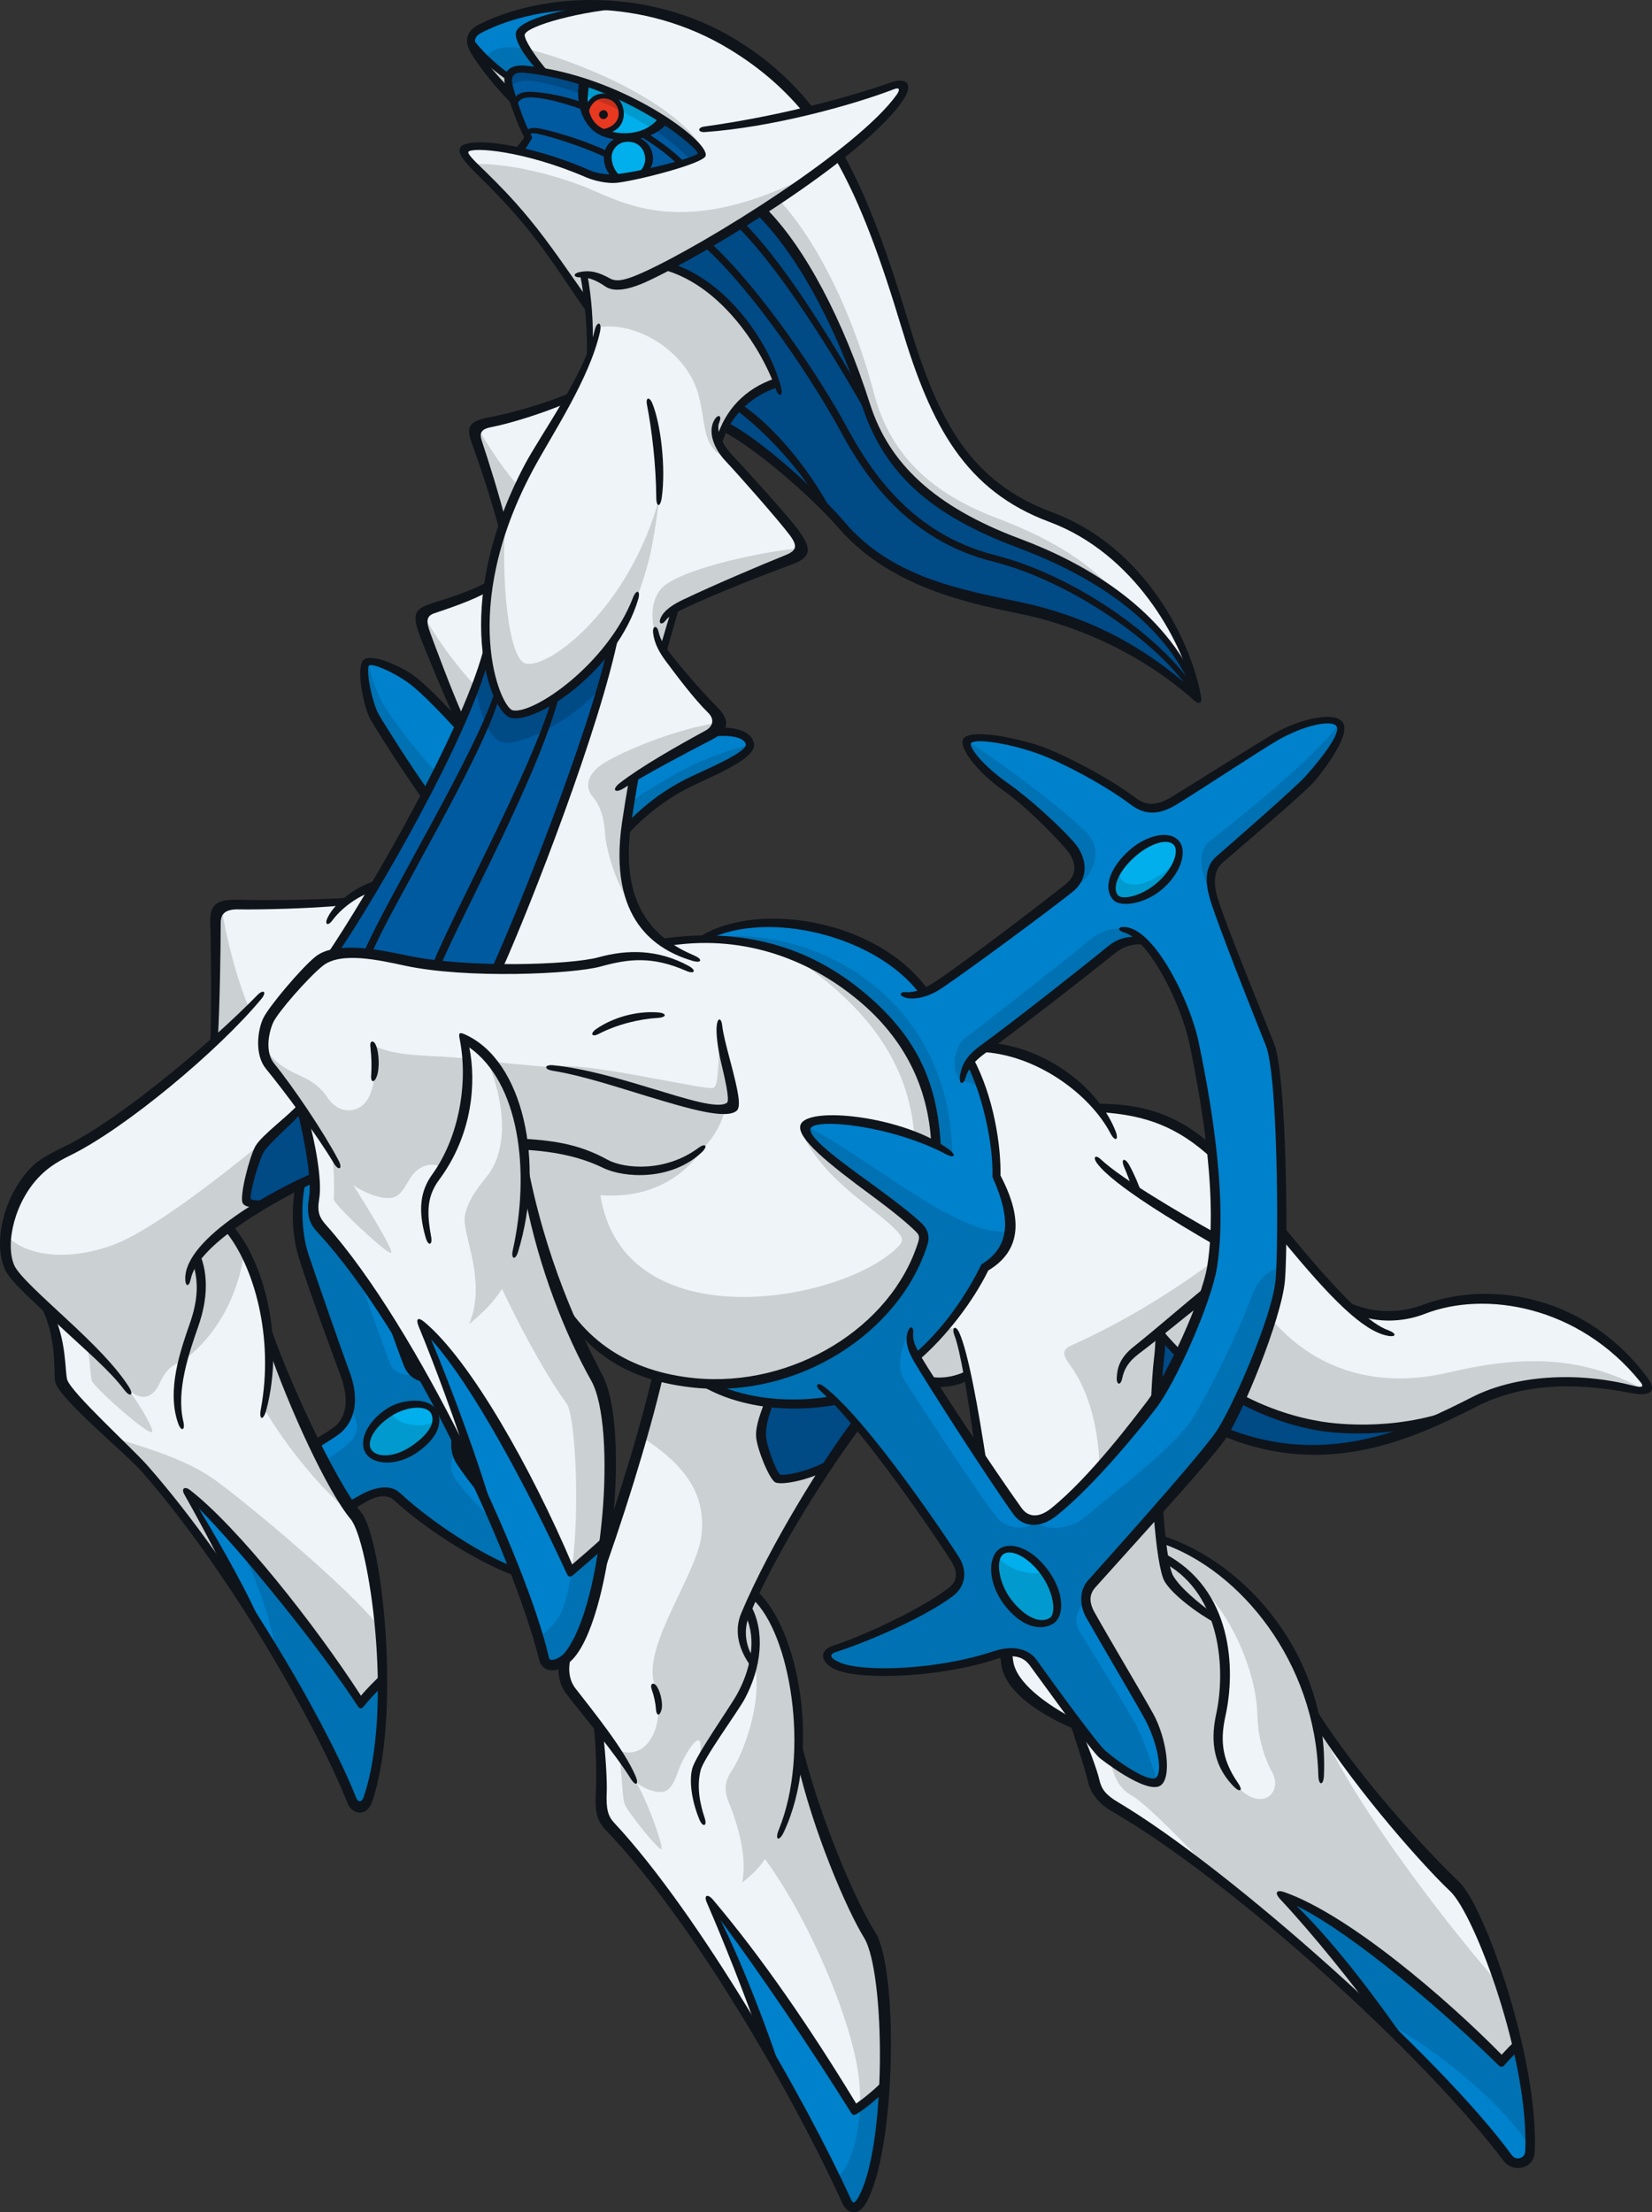 <?xml version="1.0" encoding="UTF-8"?>
<!-- Created with Inkscape (http://www.inkscape.org/) -->
<svg version="1.1" viewBox="0 0 221.15 296.02" xmlns="http://www.w3.org/2000/svg">
 <rect x="0" y="0" width="221.15" height="296.02" fill="#333333" stroke="none"/>
 <path d="m79.735 184.1c2.596 2.759 2.078 18.29 1.095 24.48 1.915-5.532 5.968-19.88 7.122-24.532-5.147-1.479-8.927-4.548-12.381-8.439 0.385 1.317 3.291 7.559 4.164 8.49m56.038-102.99c-10.931-1.938-18.29-4.896-24.243-12.085-2.855-3.432-11.02-9.955-14.451-11.833l-0.976 1.797c1.464 2.529 7.507 8.653 10.362 12.647 1.25 1.745 0.658 2.781-0.976 3.432-3.239 1.294-12.492 4.815-15.102 6.449l-1.553 5.303c1.553 2.529 4.822 6.449 6.368 8.002 1.553 1.553 1.065 2.692-0.569 3.594-2.049 1.124-8.002 4.408-9.881 5.71-3.099 13.882 0 19.103 4.082 21.958 2.123-0.407 3.92-0.407 5.391-0.407 5.71-4.408 21.877-2.611 29.546 7.1l8.409 7.351c7.019 0.488 12.41 4.652 14.94 8.158 5.71-0.488 12.159 2.367 15.102 5.636l9.467 11.02c2.041 2.611 5.554 6.368 8.734 9.711 2.773 2.041 7.758 1.228 10.45 0.414 14.585-4.423 23.674 3.343 28.895 9.223 1.191 1.339 0.895 2.123-1.553 1.635-8.461-1.694-15.398-1.206-24.976 3.587-14.858 7.433-27.512 5.059-38.532-2.529l0.325 15.102 0.414 3.92c11.182 3.587 19.836 16.16 20.486 23.667 2.936 4.659 13.793 18.859 18.201 22.291 4.408 3.424 11.434 24.081 10.613 35.589-0.118 1.708-1.716 2.855-3.262 0.732-10.384-14.2-41.224-40.078-51.837-46.446-2.071-1.242-3.18-2.773-3.513-4.164-0.325-1.39-1.139-4.082-1.952-7.019-7.677-2.773-9.474-6.856-9.637-9.548l-3.506-26.699c-0.414-3.994-0.984-7.588-1.553-10.443-1.553 0.814-3.35 1.058-4.815 0.895l-9.962 5.798c-5.059 6.449-10.694 16.323-13.63 22.772 4.571 4.489 6.368 14.94 5.798 21.145 1.302 5.14 5.791 19.347 9.223 23.918 3.424 4.571 3.587 26.033-0.496 35.67-0.54 1.28-1.546 1.879-2.448 0-8.868-18.556-21.137-38.451-30.774-49.056-1.893-2.093-1.96-3.321-1.96-5.229 0-1.901-0.104-5.88-0.214-8.979-0.976-1.413-2.833-3.432-3.698-4.519-0.873-1.087-1.198-2.123-1.095-4.186-1.302 0.873-2.285 0.651-2.611-0.821-3.365-15.147-14.799-34.339-17.247-39.013-2.448-4.681-7.618-12.247-12.026-17.58-1.302-1.575-1.745-2.67-1.524-3.646 0.214-0.984 0.104-2.174 0.104-3.535-3.321 1.139-9.578 5.273-11.589 6.634 3.261 3.705 4.955 9.637 5.495 14.533 1.524 4.622 6.693 17.905 10.998 23.349 4.815 6.094 5.17 27.749 2.611 38.088-0.54 2.174-2.123 1.797-2.781 0.111-6.035-15.59-21.707-36.676-26.499-42.718-1.782-2.248-5.769-5.821-11.101-11.16-1.065-1.058-1.361-1.738-1.309-3.698 0.059-1.96-0.651-5.221-1.686-7.832-1.087-0.984-3.424-3.543-4.622-4.844-2.64-2.877 0.111-8.601 1.25-10.998 1.146-2.389 4.082-4.186 7.181-5.547 3.106-1.361 13.771-9.688 18.504-14.045 0.325-4.511 0.274-12.565 0.274-15.834 0-2.618 1.361-2.663 3.92-2.559 2.552 0.111 10.554-0.214 13.438-0.377 1.146-1.146 2.936-1.849 3.92-2.019 2.936-4.785 7.344-13.327 11.589-21.98-1.472-3.21-4.408-10.827-5.111-12.625-0.71-1.797 0.762-2.618 2.123-2.943 1.353-0.325 4.948-1.79 6.53-2.552 0.266-2.396 1.353-6.042 2.012-8.328-0.821-2.67-2.559-8.542-3.373-11.212-0.525-1.694-0.059-2.123 1.302-2.448 1.361-0.325 8.002-2.174 10.938-3.269 0.814-1.464 2.123-4.023 2.833-5.71 0-1.146-0.059-4.733-0.163-6.501-4.245-6.205-8.897-12.654-11.678-15.265-2.145-2.026-5.059-4.822-4.896-5.717 0.163-0.895 4.977-0.569 7.181 0l1.39-1.879c-0.569-0.976-1.553-3.513-2.123-4.977-1.879-1.716-4.245-4.815-5.059-6.124-0.821-1.309-0.651-2.773 0.488-3.35 7.085-3.543 13.386-3.587 19.998-2.855 10.85 1.206 19.673 8.165 24.081 13.793 4.001-0.976 9.06-2.448 10.938-3.18s2.204 0.325 1.553 1.309c-1.952 2.921-5.717 5.954-8.357 8.076 4.356 7.618 7.078 16.981 9.363 24.487 3.225 10.606 7.832 19.924 19.155 23.733 11.094 3.728 18.881 17.632 19.429 24.266-7.973-7.425-18.038-11.182-24.487-12.321" fill="#eef4f7"/>
 <path d="m49.163 240.94c1.494-3.491 2.056-9.999 2.034-15.997-1.072 1.006-2.189 2.086-2.796 2.855-5.473-8.209-14.348-20.353-23.289-28.23 1.664 3.077 4.696 8.557 7.322 14.533 5.377 8.276 11.005 18.083 14.525 26.433 0.614 1.45 1.716 1.553 2.204 0.407" fill="#0081CC"/>
 <path d="m201.24 288.26c1.524 2.174 3.698 0.769 3.698-0.651 0-2.123-0.473-7.84-1.79-13.941l-2.3 2.004c-8.868-10.332-23.496-19.562-29.073-22.032 6.249 6.523 10.502 11.759 13.224 16.84 6.508 6.153 12.514 12.455 16.241 17.78" fill="#0081CC"/>
 <path d="m89.133 35.537c3.942-1.849 9.578-5.332 12.847-7.403 5.332 5.658 10.524 15.753 13.549 24.739 3.402 10.11 8.468 15.028 21.137 19.917 6.775 2.611 21.226 9.873 23.593 20.649-5.059-4.815-13.549-9.962-21.145-11.427-7.588-1.472-18.933-3.92-24.894-10.043-5.961-6.124-11.589-12.077-17.143-14.777 0.821-1.708 3.106-4.815 6.856-5.791-1.139-4.164-6.582-13.608-14.799-15.864" fill="#004A86"/>
 <path d="m93.881 20.744c0.51-2.485-14.259-10.968-23.474-11.463-1.915-0.104-2.722 0.725-2.293 2.152 0.414 1.376 1.679 5.34 2.603 6.915l-1.235 1.849c2.293 0.584 6.597 1.871 9.171 3.047 1.132 0.51 2.529 0.947 4.378 0.651 2.123-0.348 10.643-2.16 10.85-3.151" fill="#005AA0"/>
 <path d="m65.243 87.398c-3.261 9.629-12.247 28.326-20.812 40.403 1.952-0.569 3.587-0.569 6.198 0.081 2.618 0.658 12.003 1.96 16.005 1.716 4.164-9.629 13.63-33.873 15.428-43.672-3.757 5.473-11.434 10.288-13.468 9.637-2.041-0.658-3.188-5.554-3.35-8.165" fill="#005AA0"/>
 <g fill="#0081CC">
  <path d="m95.008 254.45c1.871 4.179 6.138 14.059 8.098 20.553 2.492 4.275 8.121 14.119 10.051 19.163 0.532 1.39 1.339 2.071 2.448 0 1.109-2.078 2.626-9.459 2.803-15.154-0.799 1.065-2.581 2.485-3.824 3.114-5.517-8.453-13.616-21.004-19.577-27.675"/>
  <path d="m81.185 206.17c-1.642 1.383-3.683 3.217-4.534 4.008-5.059-11.634-15.243-29.11-20.309-32.919 2.566 5.584 6.775 17.743 8.283 22.868 2.167 4.659 6.641 15.272 8.017 21.093 0.436 1.842 1.908 2.063 3.373 0.54 1.472-1.524 3.861-7.559 5.17-15.59"/>
  <path d="m42.114 157.6c-0.71 0.244-1.006 0.385-1.901 0.873-0.577 3.18-0.74 6.035 0.569 10.036 1.302 4.001 4.504 12.595 5.465 15.346 1.146 3.269 0.954 6.967-3.942 9.334 1.39 2.692 3.099 6.257 4.489 8.542 1.472-0.895 4.438-3.099 6.39-1.383 1.96 1.716 11.02 8.816 16.981 10.288-1.139-2.943-2.855-7.514-4.001-9.393-1.383-1.464-3.506-4.327-4.245-5.384-0.732-1.065-0.924-2.345-0.814-3.373-1.139-1.879-3.779-7.27-4.356-8.165-0.865 0.111-1.605-0.791-2.093-1.93-0.488-1.146-1.524-3.868-2.256-5.747-2.285-3.424-6.996-9.792-8.379-11.264-1.39-1.464-2.285-3.483-2.123-4.785 0.163-1.309 0.348-2.1 0.214-2.995"/>
  <path d="m122.55 181.44c2.529 3.92 11.523 17.868 13.549 20.568 0.74 0.984 2.633 2.248 4.571 0.577 5.88-5.066 11.759-12.003 14.451-15.842 2.692-3.831 6.693-12.891 7.344-18.282 0.902-7.425-0.976-24.569-2.936-30.53s-4.408-10.369-6.693-12.159c-1.635-0.081-2.855 0.407-4.733 1.96-4.652 3.831-16.737 12.403-18.127 14.444 1.96 3.432 3.269 9.223 3.35 15.102 2.367 4.571 3.513 8.897-1.39 12.329-1.96 4.245-5.954 9.304-9.385 11.833m0.976-48.65c3.188-1.065 16.981-11.759 19.347-13.793 2.367-2.041 1.553-3.92 0.488-5.473-1.509-2.204-6.279-6.53-9.304-8.572-3.018-2.041-4.815-4.977-4.489-5.628 0.673-1.346 6.205 0 8.979 0.814 2.781 0.814 11.182 5.465 13.061 6.937 1.879 1.472 3.92 1.065 6.368-0.407 2.448-1.472 9.637-6.042 12.654-8.002 3.018-1.96 7.921-2.936 8.653-1.716 0.732 1.228-2.448 5.717-3.676 7.189-1.22 1.464-10.613 9.467-12.159 10.776-1.553 1.302-1.635 3.912-0.984 5.547 1.353 3.38 5.88 15.916 7.514 19.103 1.627 3.18 2.041 26.936 1.546 31.587-0.488 4.652-5.465 16.818-7.751 20.412-2.285 3.587-16.167 18.526-17.306 19.917-1.146 1.383-1.309 3.18-0.325 4.815 1.302 2.174 5.872 10.288 7.751 13.468 1.879 3.188 2.123 7.921 1.065 8.572-1.065 0.651-5.473-2.041-7.351-3.676-1.871-1.627-7.832-10.28-9.06-11.915-1.22-1.635-3.099-2.123-5.465-1.309-6.834 2.359-15.834 3.106-21.226 1.39-1.952-0.621-1.146-1.975 0.244-2.448 4.815-1.635 11.345-4.815 15.102-7.27 2.108-1.368 1.309-3.424 0.651-4.489-2.988-4.852-11.427-16.892-16.404-21.381-6.368 1.708-14.777-0.325-15.997-2.041 15.916 0.163 25.22-10.776 27.912-18.371 0.584-1.627-0.244-2.448-0.895-3.099-3.143-3.143-15.428-10.613-14.451-12.98 0.791-1.908 12.654-0.407 17.143 2.285-0.488-16.323-15.997-27.675-30.693-27.342 8.49-5.798 25.878 0.569 29.058 7.1"/>
 </g>
 <path d="m78.189 10.814c-0.429 2.396-0.244 5.465 2.337 6.819 2.574 1.353 6.02 0.984 8.232-1.657-2.707-1.782-7.499-3.994-10.569-5.162" fill="#00AFEC"/>
 <path d="m85.929 23.346c1.842-1.294 0.858-5.096-1.842-4.852-3.609 0.325-3.01 4.179-1.413 5.34 0.673-0.059 2.581-0.362 3.254-0.488" fill="#00AFEC"/>
 <path d="m78.419 15.172c0.155-1.339 1.568-2.729 3.136-2.263 1.568 0.466 1.701 2.13 1.568 2.781-0.2 1.028-0.947 1.745-2.418 2.026-0.976-0.51-1.871-1.487-2.285-2.544" fill="#e73820"/>
 <path d="m157.45 112.79c-0.954-1.228-4.12-0.333-5.791 1.302s-3.75 4.356-2.345 5.939c1.191 1.339 4.349 0.074 6.057-1.597 1.708-1.671 3.269-4.12 2.078-5.643" fill="#00AFEC"/>
 <g fill="#0081CC">
  <path d="m61.431 96.991c-2.396-2.544-5.014-5.096-6.138-5.991-1.124-0.902-4.859-3.091-6.072-2.396-0.518 0.296-0.599 4.489 0.68 6.886 1.272 2.396 5.088 8.165 6.886 10.709 1.575-2.618 3.52-6.434 4.645-9.208"/>
  <path d="m95.508 97.889c1.42-0.148 4.718 0.377 4.94 1.649 0.229 1.272-2.588 2.773-4.718 3.594-2.921 1.124-7.484 3.217-11.907 7.862 0.377-2.093 0.584-4.741 0.932-6.863 3.114-1.901 7.462-4.223 10.753-6.242"/>
  <path d="m81.653 0.662c-3.971-0.059-11.353 0.244-17.151 3.143-1.109 0.555-1.605 1.272-1.272 2.204 1.597 1.605 3.417 3.254 4.911 4.304 0.052-0.828 0.991-1.546 4.467-0.717-1.435-1.871-2.951-4.341-2.759-5.184 0.274-1.213 6.176-3.032 11.804-3.75"/>
 </g>
 <path d="m66.495 203.91c-3.313-3.077-4.785-4.992-5.554-6.013-0.799-1.072-0.71-2.64 0.155-3.75-0.096-0.814-0.436-0.836-0.044-1.886-1.228-2.182-2.796-5.207-4.297-7.943-0.481 0.133-0.288 0.022-1.109-0.318-1.79 0.17-3.054-0.444-3.483-1.642-0.991-2.773-2.773-7.418-4.223-12.026-0.695-1.198-4.038-5.414-5.059-6.368-1.028-0.954-0.851-2.618-0.71-3.646 0.133-1.021-0.007-1.79-0.059-2.722l-1.768 0.643c-0.887 3.35-0.481 7.314 0.407 10.184s4.105 11.885 5.673 16.056c0.599 1.583 0.68 2.966 0.377 4.149 0.991 1.072 1.294 2.544 0.614 3.639-0.599 0.969-2.367 2.241-3.994 3.202 1.117 2.211 2.47 4.645 3.565 6.183 3.417-2.256 5.384-2.078 6.886-0.777 4.319 3.735 12.122 8.801 15.132 9.341-0.836-2.086-1.893-4.8-2.507-6.309" fill="#0071B2"/>
 <path d="m167.71 173.11c-1.627 4.467-5.658 12.846-7.84 16.323-2.7 4.327-9.141 8.927-14.799 13.719-1.472 1.242-4.815 1.96-6.36 0.399-1.39 1.398-4.09 0.998-5.258-0.503-3.321-4.26-11.782-17.373-12.528-18.63-0.754-1.25-0.503-4.341 0.998-6.427-0.251 0.998 0.251 2.588 0.865 3.506 4.94-4.031 7.669-9.296 9.038-12.026 2.47-1.368 3.188-3.062 3.38-4.748-6.567 1.169-18.793-9.822-27.143-13.926-1.331 1.768 10.317 9.659 14.481 12.928 1.235 0.969 1.22 1.716 0.976 2.692-2.278 9.126-14.444 19.429-28.733 18.608 5.391 3.269 12.492 3.269 16.655 2.285 6.035 5.391 12.654 15.679 16.323 21.145 1.316 1.952 0.984 3.188-0.407 4.489-2.566 2.411-10.857 5.961-15.509 7.596-1.346 0.466-1.39 1.383 0 2.204 4.408 2.588 17.632 0.081 22.202-1.472 2.1-0.717 3.838 0.569 4.733 1.797 2.174 2.958 6.826 9.733 8.409 11.427 1.176 1.25 6.242 4.593 7.714 3.905-0.762-2.648-1.99-5.991-2.736-7.418-0.895-1.708-5.303-8.816-7.751-12.891-0.666-1.109-0.303-2.633 0.814-3.838-0.081-0.821 0.584-1.842 1.472-2.833 4.364-4.881 14.096-15.664 17.143-19.909 3.054-4.245 7.884-18.615 7.78-21.884-1.087 0-3.047 1.087-3.92 3.483" fill="#0071B2"/>
 <path d="m64.917 8.87c0.976 1.309 2.5 2.833 3.594 3.646-0.37-1.043-0.444-1.753-0.34-2.241-1.183-0.777-2.16-1.56-3.054-2.411-0.126 0.311-0.192 0.651-0.2 1.006" fill="#cbd0d3"/>
 <path d="m94.303 20.217c-4.082-7.181-18.881-12.625-23.674-13.63-0.044-0.015-0.089-0.015-0.141-0.03 0.525 0.88 1.242 1.982 2.041 2.995 8.032 1.302 17.868 6.886 21.773 10.665" fill="#cbd0d3"/>
 <path d="m71.121 9.361c0.459 0.044 0.932 0.111 1.413 0.192-0.799-1.013-1.516-2.115-2.041-2.995-3.365-0.673-4.881 0.074-5.377 1.309 0.895 0.851 1.871 1.627 3.054 2.411 0.274-1.257 1.775-1.035 2.951-0.917" fill="#0071B2"/>
 <g fill="#cbd0d3">
  <path d="m137.81 73.195c-6.183-2.271-18.364-7.263-21.958-19.103-3.594-11.833-7.921-19.177-13.956-25.959l2.256-1.524c4.46 4.681 9.659 13.941 12.846 26.018 1.967 7.462 6.782 13.024 16.323 16.648 6.53 2.485 12.018 5.495 15.938 9.94-3.136-2.093-8.261-4.844-11.449-6.02"/>
  <path d="m96.317 59.263c1.198-5.007 5.769-7.403 7.618-8.054-2.5-8.054-9.578-13.823-14.259-15.672 8.165-4.681 16.33-9.799 20.028-12.736-16.219 8.601-24.273 5.332-29.931 2.833-4.718-2.093-11.316-3.809-16.544-3.705 6.205 5.991 10.561 11.759 15.568 19.052 0.214 1.413 0.325 3.698 0.429 5.872 0.385-1.169 0.71-2.063 0.873-3.047 4.082-0.732 9.614 1.849 12.329 6.449 2.692 4.571 0.569 9.799 5.221 11.101z"/>
  <path d="m67.692 69.603c-0.651 7.425 0.303 18.63 2.692 19.185 3.188 0.732 13.882-7.514 17.876-22.121-0.976 7.425-1.427 8.757-2.855 12.98-3.261 9.629-14.281 16.892-16.899 15.916-3.047-1.146-6.035-13.793-0.814-25.959"/>
  <path d="m56.734 82.453c2.33 3.912 4.652 6.982 6.982 9.415-0.318 0.74-1.139 2.973-1.945 4.763-1.967-4.556-4.822-10.48-5.037-14.178"/>
  <path d="m63.927 57.278c2.115 3.491 3.809 5.924 5.606 7.936-0.422 1.058-1.376 3.173-2.012 4.866-1.694-5.184-4.016-11.641-3.594-12.802"/>
  <path d="m107.19 73.357c-4.23 0.318-14.91 2.433-18.194 4.97-2.33 1.797-2.012 6.242-0.214 8.461 0.532-1.901 1.058-3.698 1.59-5.288 5.391-3.276 16.5-6.242 16.818-8.143"/>
  <path d="m84.87 121.59c-1.797-4.866-1.59-9.94 0-17.454 4.334-3.387 11.441-5.843 11.338-7.433-4.023 0.547-10.191 2.596-14.695 5.007-3.402 1.819-3.062 3.898-2.174 4.896 0.873 0.984 1.524 2.618 1.635 4.681 0.163 3.077 2.063 8.276 3.898 10.302"/>
 </g>
 <g fill="#004A86">
  <path d="m147.12 77.848c2.773 3.099 5.14 6.449 6.449 10.369-5.991-3.483-12.299-6.316-19.591-7.403-7.292-1.087-15.457-4.134-21.226-10.554-5.769-6.427-11.641-10.998-15.561-13.061 0.54-1.745 2.611-4.681 6.745-5.991-0.865-4.245-6.967-13.165-14.688-15.672 4.674-2.396 9.74-5.221 12.647-7.403 5.525 6.101 10.421 14.481 13.475 24.495 3.047 10.007 8.431 15.087 20.649 19.917 4.134 1.627 7.507 2.936 11.101 5.303"/>
  <path d="m88.871 16.011c-0.473 0.488-1.021 0.887-1.56 1.206 1.982 1.287 3.779 2.714 5.162 4.245 0.71-0.2 1.472-0.606 1.472-0.91 0-0.2-1.79-2.315-5.074-4.541"/>
  <path d="m71.121 9.361c-2.389-0.274-3.454 0.636-3.003 2.367 0.666-0.71 1.723-1.095 3.299-0.865 1.864 0.266 4.245 0.917 6.782 1.849 0.007-0.496 0.044-1.021 0.104-1.583-4.223-1.42-6.235-1.657-7.181-1.768"/>
 </g>
 <path d="m88.871 16.011c-2.189-1.531-7.736-4.312-10.569-4.881-0.059 0.562-0.096 1.087-0.104 1.583 0.444 0.163 0.887 0.34 1.339 0.518 1.339-0.947 3.446-0.237 3.631 1.642 1.427 0.71 2.825 1.494 4.142 2.345 0.54-0.318 1.087-0.717 1.56-1.206" fill="#009ACE"/>
 <path d="m79.535 13.232c1.206 0.488 2.426 1.035 3.631 1.642-0.185-1.879-2.293-2.588-3.631-1.642" fill="#c7311c"/>
 <path d="m63.715 91.866c0.259 3.106 1.775 7.048 3.565 7.462 2.478 0.569 9.903-3.143 13.431-7.714 0.422-1.442 0.858-3.18 1.242-5.465-2.833 4.571-10.938 10.036-13.446 9.415-1.309-0.333-2.884-4.903-3.261-8.061-0.658 1.856-0.976 3.054-1.531 4.364" fill="#004A86"/>
 <g fill="#cbd0d3">
  <path d="m29.653 121.44c0.895 5.465 2.448 10.613 3.676 13.386-1.39 1.553-3.188 3.269-4.571 4.652 0.325-4.652-0.251-16.729 0.895-18.038"/>
  <path d="m40.21 148.46c-6.53 5.88-18.068 15.021-23.999 17.683-4.275 1.923-11.537 3.047-15.457-0.865 0 2.174-0.081 3.986 0.873 5.007 1.745 1.849 7.943 7.721 9.903 9.467 0.577 1.93 0.518 4.082 0.74 4.955 0.214 0.865 7.588 7.396 8.076 6.908 0.325-0.325-1.738-3.809-3.151-5.658 1.627 1.479 3.225 1.302 4.238-0.984 0.658-1.464 1.531-2.389 2.833-2.722 4.63-3.313 7.618-8.705 8.49-15.013-0.814-1.309-1.309-2.182-2.071-3.047 3.92-2.833 7.455-4.903 11.375-6.368-0.052-2.884-0.814-6.752-1.849-9.363"/>
  <path d="m35.344 188.48c2.847 4.874 7.64 10.887 12.026 14.385-3.165-5.199-9.097-16.5-11.456-24.303 0.244 3.417 0.163 6.427-0.569 9.918"/>
  <path d="m48.401 227.8c0.606-0.769 1.723-1.849 2.796-2.855-0.015-2.552-0.126-5.007-0.318-7.1-4.09-5.391-19.518-18.157-22.86-20.331-3.336-2.174-7.891-3.654-12.321-4.977 1.708 1.797 3.18 3.676 4.733 5.303 2.751 2.899 7.277 8.993 12.003 16.263-2.626-5.976-5.658-11.456-7.322-14.533 8.941 7.877 17.816 20.02 23.289 28.23"/>
 </g>
 <path d="m31.694 206.17c2.855 5.303 4.164 9.548 5.384 15.021 2.862 4.652 7.913 14.207 9.718 19.103 0.569 1.546 2.137 1.775 2.611 0.244 1.309-4.245 1.79-10.613 1.79-15.59-1.058 0.895-2.086 1.952-2.796 2.855-3.809-5.636-10.909-14.888-16.707-21.633" fill="#0071B2"/>
 <path d="m116 258.07c-2.685-4.327-7.093-15.997-8.993-22.742-0.17-10.384-1.56-18.334-6.138-22.054-1.731 3.025-2.596 6.138 0.17 9.511 1.109 5.362-1.827 12.299-2.981 13.993-0.932 1.361-1.257 2.544-0.496 4.408 1.361 3.321 2.455 7.462 1.797 10.724 1.524-1.198 2.396-2.174 3.047-3.158 6.205 8.49 11.974 22.476 12.625 29.82 0.104 1.124 0.126 2.189 0.096 3.195 0.984-0.68 2.211-1.568 3.358-2.426 0.525-9.304-0.754-18.482-2.485-21.27" fill="#cbd0d3"/>
 <path d="m111.77 291.47c0.695 1.405 1.117 2.226 1.464 2.833 0.725 1.28 1.901 1.035 2.507-0.518 1.62-4.156 2.455-9.319 2.744-14.451-1.146 0.858-2.374 1.745-3.358 2.433-0.17 5.621-2.115 9.43-3.358 9.703" fill="#0071B2"/>
 <path d="m82.712 234.17c0.584 2.352 0.525 6.028 0.873 7.13 0.34 1.102 4.571 6.257 4.948 6.146 0.348-0.096-1.524-5.71-3.373-8.979 1.087 0.984 2.803 1.494 3.757 1.257 1.302-0.333 1.79-2.766 2.367-3.92 1.635-3.269 3.261-4.652 2.123 0.407 2.145-4.216 7.484-10.857 7.484-13.904-1.96-1.635-1.642-5.229-0.547-7.618 2.396-5.229 8.054-15.894 14.259-24.162-0.984-1.309-1.849-2.426-2.833-3.291-3.831 0.732-12.24 1.058-16.973-2.204-1.716-0.081-5.147-0.414-6.782-0.984-0.407 2.345-1.383 5.717-2.145 8.217 5.887 3.772 8.594 7.618 8.054 13.061-0.525 5.221-8.032 14.991-6.316 20.028 1.745 5.118-0.873 10.554-4.896 8.816" fill="#cbd0d3"/>
 <path d="m102.93 187.62c-0.488 1.472-1.228 3.247-1.013 4.563s1.56 5.088 2.211 5.517c0.643 0.429 4.134-0.244 6.494-1.405 1.191-1.686 2.907-4.23 4.193-5.643-0.976-1.072-2.137-2.389-3.151-3.336-2.544 0.547-5.147 0.762-8.734 0.303" fill="#004A86"/>
 <g fill="#cbd0d3">
  <path d="m165.65 239.07c3.262 3.498 6.124 0.791 4.659-1.915-1.376-2.544-1.938-5.266-1.99-7.773-0.118-5.576-3.646-13.926-8.113-17.41 3.483 5.332 4.467 10.776 3.594 15.997-0.725 4.349-1.198 7.84 1.849 11.101m6.124 14.577c6.249 6.523 10.228 11.545 12.943 16.626-9.341-8.823-19.148-16.907-22.55-19.665-2.773-3.269-8.927-9.415-10.717-10.391-1.797-0.984-2.293-2.618-2.943-4.741 2.995 2.071 5.821 3.38 6.582 2.833 0.769-0.547 0.984-3.483-0.325-6.745-1.302-3.269-7.729-13.823-8.705-15.568-0.976-1.738-0.651-3.262 0.214-4.245 1.612-1.805 6.641-7.292 8.816-9.688l0.222 3.809c12.839 4.681 19.481 16.441 20.893 24.169 5.229 12.188 20.028 30.582 24.709 35.692 0.924 2.544 1.657 5.281 2.233 7.936l-2.3 2.012c-8.868-10.332-23.496-19.562-29.073-22.032"/>
  <path d="m162.49 168.76c-5.991 4.356-12.026 8.106-19.155 11.316-1.316 0.592-0.969 1.42 0 2.729 2.441 3.313 3.831 8.631 3.831 13.771 2.81-3.262 6.42-7.936 7.625-9.452 0.126-2.847 0.126-6.368 0.488-8.609 0.636 0.636 1.827 1.827 2.877 2.81 1.479-3.58 2.981-7.581 4.334-12.565"/>
  <path d="m170.11 176.38c5.414 6.53 13.741 9.629 23.726 7.292 8.816-2.063 17.417-2.722 26.447 2.396-6.878-1.361-14.895-2.389-21.492 0.843-7.677 3.757-18.778 7.669-32.815 0.081 1.635-3.513 2.803-6.368 4.134-10.613"/>
 </g>
 <path d="m158 181.22-2.892-3.032-0.355 8.675c0.991-1.413 2.47-3.742 3.247-5.643" fill="#004A86"/>
 <path d="m165.97 186.99c-0.496 1.635-1.413 3.535-2.115 4.526 7.196 3.247 17.698 3.668 27.645-1.272-6.775 1.198-16.714 2.026-25.53-3.254" fill="#004A86"/>
 <g fill="#cbd0d3">
  <path d="m80.371 159.93c3.158 19.747 32.837 14.281 39.937 6.804 0.503-0.532 0.673-0.947-0.037-1.782-2.552-3.003-10.073-6.841-12.943-13.497 2.722 3.543 11.33 9.089 15.302 12.484 0.858 0.732 1.117 1.25 0.732 2.884-1.716 7.263-13.305 18.941-27.756 18.282-11.885-0.532-16.892-5.059-20.649-10.85-1.96-5.961-3.838-12.654-4.652-16.981 0-1.309 0.081-2.862-0.081-4.164 3.099 0.163 6.309 0.444 9.792 2.123 4.408 2.123 10.288 1.819 14.23-1.716-2.418 3.646-6.893 6.937-13.875 6.412"/>
  <path d="m73.406 142.85c3.513-1.25 21.182 3.195 22.136 2.707 0.754-0.392 0.555-4.23 0.88-7.492 0.658 3.313 1.287 6.316 1.745 7.995 0.444 1.612 0.266 2.626-1.871 2.404-5.236-0.562-16.374-4.926-22.89-5.613"/>
  <path d="m127.81 177.73c0.784 1.775 1.487 4.371 1.753 6.235-1.22 0.74-3.343 1.146-4.896 0.821-0.814-1.228-1.464-2.204-2.123-3.188 1.938-1.671 2.574-2.315 3.883-3.868 0.451 0.052 0.858 0.074 1.383 0"/>
 </g>
 <path d="m185.43 270.64c5.318 2.529 15.198 10.051 19.34 16.552 0.081-5.066-0.784-9.896-1.635-13.527l-2.167 2.211c-5.318-5.998-19.31-18.208-29.199-22.232 3.609 3.824 9.607 11.086 13.66 16.996" fill="#0071B2"/>
 <path d="m105.26 127.43c10.532 6.826 16.323 14.474 17.136 24.428 0.969 0.362 1.782 0.688 2.84 1.257-0.244-8.409-5.14-19.754-19.976-25.686" fill="#cbd0d3"/>
 <path d="m80.208 184.76c-2.833-4.896-8.816-17.632-9.792-27.209-0.222-7.078-2.293-14.148-5.665-16.87 3.594 8.165 2.833 13.823 0.325 16.87-1.464 1.782-2.448 3.276-2.825 5.007-0.547 2.5 3.047 8.705 0.54 14.636 1.96-1.635 3.269-2.936 4.408-4.733 2.884 6.094 6.368 12.299 8.653 15.346 1.117 1.487 1.849 13.756 0.703 22.18 1.479-1.169 2.892-2.367 4.526-3.757 0.924-7.041 1.575-17.232-0.873-21.47" fill="#cbd0d3"/>
 <path d="m81.084 206.22c-1.642 1.39-3.047 2.588-4.534 3.764-0.281 2.041-0.666 3.861-1.183 5.244-0.547 1.45-1.982 3.136-3.114 3.646 0.17 1.035 0.399 1.901 0.606 2.833 0.274 1.191 1.25 1.79 2.67 0.377 2.396-2.396 4.364-7.729 5.554-15.864" fill="#0071B2"/>
 <path d="m89.409 146.84c-3.454-1.309-9.718-3.032-14.311-3.824-2.071-0.355-4.696-0.436-8.956-0.924 2.123 3.594 3.343 5.636 3.757 10.776 3.018 0.163 7.692 0.814 10.362 2.611 3.158 2.123 10.931 1.161 13.985-1.96 1.361-1.383 2.507-3.424 2.751-5.059-1.716 0.163-4.319-0.385-7.588-1.62" fill="#cbd0d3"/>
 <path d="m62.359 141.66c-4.031-0.547-9.141-0.111-12.299-1.745 0.436 2.507 0.089 5.451-0.747 7.011-1.109 2.086-3.883 2.33-5.458-0.037-2.566-3.853-5.702-2.278-8.712-7.137-0.229 2.773 5.236 7.366 9.289 14.503 0.325 2.041 0.325 5.554 0.244 6.205-0.081 0.651 7.181 7.433 7.669 7.181 0.488-0.244-4.164-7.669-5.059-9.06 1.139 0.821 3.424 1.879 5.059 1.716 1.635-0.163 2.123-2.448 3.269-3.506 1.139-1.065 2.448-1.146 3.506-0.658 2.588-2.936 4.112-10.339 3.239-14.474" fill="#cbd0d3"/>
 <g fill="#0071B2">
  <path d="m49.11 88.57c0.843 2.618 1.405 4.341 2.337 5.931 0.939 1.59 4.733 6.612 7.019 8.897l-1.383 2.936c-2.367-2.936-6.449-9.223-7.27-11.02-0.814-1.797-1.405-5.902-0.703-6.745"/>
  <path d="m100.38 99.679c-2.108 0.407-6.161 1.945-7.943 2.84-1.782 0.887-5.51 2.995-8.098 4.859l-0.569 3.321c2.108-1.945 5.428-4.371 6.804-5.184 1.383-0.814 9.319-3.89 9.807-5.835"/>
  <path d="m95.128 125.46c13.697-1.745 31.913 7.721 32.349 28.851l-2.233-1.198c-0.621-18.475-19.325-27.978-30.116-27.653"/>
  <path d="m149.98 124.29c-1.583-0.192-3.52 0.88-4.667 1.938s-12.994 10.302-16.204 12.773c-1.146 0.88-2.123 4.112-0.362 5.702 0.954-0.03 2.012 0.488 2.833 1.413-0.436-1.309-1.035-2.884-1.745-4.031 2.345-2.552 15.235-11.693 17.964-14.311 1.413-1.361 3.151-2.174 5.059-1.96-0.762-0.703-1.56-1.361-2.877-1.524"/>
  <path d="m144.47 118.36c2.611-2.16 2.633-5.044 1.294-6.582-2.788-3.18-14.178-11.493-16.374-12.639 0.436 1.346 1.686 3.616 4.186 5.318 2.492 1.701 7.573 6.035 9.533 8.513 0.851 1.08 1.76 3.01 1.361 5.391"/>
  <path d="m161.75 118.78c-1.161-2.648-1.376-5.029 0.311-6.323 3.239-2.478 13.623-10.776 17.136-15.487 0.74 0.281-0.791 4.142-3.291 6.634-2.492 2.5-9.178 8.476-11.456 10.332-0.91 0.74-2.418 3.254-2.7 4.844"/>
 </g>
 <path d="m149.79 116.26c-0.288 3.084 4.171 2.914 7.943-1.316-0.74 2.463-4.031 6.094-7.655 5.488-1.376-0.229-1.605-2.226-0.288-4.171" fill="#009ACE"/>
 <path d="m40.312 148.26c-1.183 1.095-4.948 4.304-5.569 5.539-0.614 1.235-2.233 6.449-1.657 6.945 0.2 0.17 1.043 0.451 1.856 0.473 1.908-1.006 5.428-2.892 7.026-3.543-0.192-2.389-0.814-6.797-1.657-9.415" fill="#004A86"/>
 <path d="m134.16 207.53c-1.42 0.961-1.191 4.474 0.732 6.782 1.93 2.308 4.319 3.476 5.784 2.552 1.464-0.917 0.732-4.423-0.599-6.183-1.331-1.768-4.312-4.238-5.917-3.151" fill="#00AFEC"/>
 <path d="m133.6 208.17c0.392 1.339 4.208 2.973 6.138 2.13 2.278 2.973 2.773 6.93-0.54 6.93-4.216 0-7.285-7.477-5.599-9.06" fill="#009ACE"/>
 <path d="m58.114 188.89c-0.821-1.39-3.92-1.309-6.042 0.163-2.123 1.472-3.646 3.809-2.773 5.17s4.082 1.146 5.983-0.163c1.908-1.309 3.92-3.321 2.833-5.17" fill="#00AFEC"/>
 <path d="m52.354 188.92c0.496 1.657 3.809 2.374 6.065 1.272-0.385 1.982-3.254 4.903-6.671 5.014-3.417 0.111-4.023-3.801 0.606-6.286" fill="#009ACE"/>
 <g fill="#0f141b">
  <path d="m80.814 14.745c-0.362 0-0.621 0.296-0.621 0.584 0 0.266 0.222 0.584 0.562 0.606 0.311 0.015 0.592-0.251 0.614-0.54 0.015-0.303-0.192-0.651-0.555-0.651"/>
  <path d="m81.447 20.299c-2.626-1.294-6.819-2.655-9.311-3.121-0.939-0.177-1.575 0.03-1.805 0.466l0.385 0.777c0.059-0.547 0.459-0.688 1.265-0.518 2.189 0.466 6.989 2.049 9.474 3.35z"/>
  <path d="m111.84 21.299c3.387 5.924 6.05 13.261 8.868 22.609 3.942 13.113 8.52 21.751 19.791 25.937 11.397 4.238 17.698 15.931 19.163 22.454-6.346-5.636-13.542-9.688-23.016-11.715-7.943-1.701-17.24-3.254-23.615-10.768-3.025-3.565-11.382-11.271-15.753-13.312l-0.532 1.22c4.127 2.034 11.87 8.727 15.45 12.861 6.627 7.64 16.404 9.933 24.132 11.5 8.749 1.768 17.173 5.954 23.541 11.663 0.54 0.481 1.095 0.481 0.917-0.532-1.324-7.433-7.514-20.05-19.858-24.635-10.983-4.075-15.28-12.107-19.163-24.998-2.833-9.408-5.503-16.944-8.912-23.06z"/>
  <path d="m108.93 14.549c-2.84-3.639-6.198-6.664-10.391-9.23-11.574-7.085-25.841-6.383-34.457-2.026-1.79 0.902-1.871 2.33-1.087 3.698 1.161 2.034 3.794 5.295 5.909 7.248l-0.407-2.137c-1.819-1.819-3.587-3.898-4.571-5.613-0.592-1.035-0.414-1.642 0.666-2.182 7.906-4.001 21.477-4.815 33.163 2.337 3.868 2.367 7.026 5.081 9.726 8.313z"/>
  <path d="m68.238 9.909c-1.982-1.39-3.971-3.306-5.096-4.933l0.459 2.1c1.213 1.294 2.766 2.603 4.445 3.75z"/>
  <path d="m80.683 0.583c-5.443 0.614-11.234 2.026-11.619 3.787-0.244 1.124 1.546 3.668 3.003 5.155l1.405 0.163c-1.827-2.078-3.373-4.504-3.225-5.066 0.318-1.161 7.61-3.217 14.141-3.587z"/>
  <path d="m119.3 11.014c-6.116 2.16-15.479 4.608-25.013 5.917-0.954 0.133-0.887 0.806 0.081 0.74 9.023-0.636 19.762-3.602 25.316-5.739 0.769-0.296 0.806 0.096 0.37 0.717-5.155 7.285-25.626 20.043-33.998 23.814-2.012 0.902-3.409 1.346-4.364 0.814-1.42-0.784-2.588-1.198-4.142-0.858-0.932 0.207-0.762 0.732 0.185 0.695 1.198-0.044 2.359 0.569 3.313 1.228 1.39 0.954 3.838 0.104 5.391-0.599 8.409-3.838 29.465-16.788 34.494-24.399 1.472-2.233 0.274-3.003-1.635-2.33"/>
  <path d="m79.314 46.543c0.185-3.173-0.17-7.056-0.666-9.696l-0.961 0.022c0.599 3.121 1.072 8.217 0.821 11.404z"/>
  <path d="m79.595 44.256c-1.398 5.924-7.233 13.919-9.363 17.95-10.11 19.14-4.578 33.274-1.812 33.865 3.55 0.762 14.185-6.434 17.003-15.842 0.377-1.235-0.229-1.45-0.695-0.237-3.446 8.875-13.305 15.627-16.078 15.058-1.649-0.34-7.374-13.431 2.736-32.246 2.529-4.704 7.514-12.085 8.927-18.364 0.311-1.398-0.392-1.575-0.717-0.185"/>
  <path d="m86.603 54.141c0.666 3.373 1.22 8.165 1.25 12.395 0.007 1.39 0.547 1.39 0.74 0.015 0.555-3.986-0.133-9.829-1.272-12.588-0.377-0.917-0.91-0.791-0.717 0.177"/>
  <path d="m88.484 36.006c7.618 1.856 13.29 10.125 15.376 16.078 0.392 1.117 0.998 0.939 0.71-0.2-1.494-5.954-7.285-14.422-14.858-16.685z"/>
  <path d="m96.507 59.916c0.851-3.824 3.668-6.775 7.588-8.106l-0.348-1.169c-4.031 1.353-6.686 4.253-7.788 7.943z"/>
  <path d="m95.622 56.213c-0.865 1.464-0.163 3.713 1.509 5.48 1.635 1.731 7.1 7.921 8.579 9.896 1.124 1.501 0.917 2.108-0.592 2.707-3.336 1.339-9.622 4.016-13.586 5.902-1.331 0.629-2.67 1.435-3.121 2.566-0.296 0.747 0.244 0.88 0.695 0.259 0.459-0.629 1.442-1.102 2.929-1.805 3.735-1.768 10.265-4.327 13.815-5.621 2.692-0.976 3.01-2.019 0.969-4.741-1.568-2.093-7.403-8.498-8.816-9.984-1.427-1.516-2.137-3.365-1.731-4.312 0.414-0.961-0.118-1.25-0.651-0.348"/>
  <path d="m95.372 98.929c2.455-1.265 2.278-2.692 0.51-4.452-1.908-1.893-4.763-5.244-5.894-6.701-0.939-1.22-1.546-2.004-1.834-3.261-0.207-0.902-0.821-0.791-0.725 0.133 0.155 1.501 0.895 2.729 1.694 3.809 1.346 1.797 3.668 4.94 5.68 6.923 0.836 0.821 0.725 1.782-0.377 2.389-3.861 2.1-8.69 4.852-11.449 7.004-1.132 0.873-0.688 1.457 0.51 0.71 2.981-1.879 8.202-4.652 11.885-6.553"/>
  <path d="m89.108 87.691c0.651-2.433 1.294-4.637 1.901-6.612l-1.146 0.584c-0.451 1.464-0.932 3.054-1.42 4.755z"/>
  <path d="m84.167 104.54c-0.318 1.782-0.621 3.624-0.902 5.532-1.893 13.046 4.563 17.055 9.444 18.497 1.22 0.362 1.413-0.2 0.244-0.703-4.704-2.004-10.147-6.035-8.461-17.661 0.333-2.293 0.695-4.504 1.08-6.627z"/>
  <path d="m83.691 112.03c2.515-2.87 5.828-5.399 9.274-7.004 3.831-1.79 8.365-3.735 7.965-5.584-0.385-1.753-2.833-2.241-5.34-2.063l-1.161 1.331c2.16-0.451 5.118-0.318 5.406 0.865 0.244 1.035-5.155 3.306-7.374 4.364-3.225 1.524-6.153 3.676-8.623 6.294z"/>
  <path d="m45.244 127.56c5.436-8.076 17.225-28.459 20.161-39.301l-0.451-2.248c-2.529 11.064-15.871 33.932-21.366 41.986z"/>
  <path d="m62.004 95.861c-1.59-3.557-3.89-9.755-4.452-11.301-0.555-1.524-0.407-2.167 0.599-2.5 1.435-0.481 5.318-1.768 7.226-2.936l0.222-1.546c-1.642 1.265-6.176 2.633-7.618 3.099-2.5 0.806-2.862 1.427-1.797 4.356 0.621 1.701 3.594 8.838 5.192 12.299z"/>
  <path d="m57.352 105.79c-1.967-2.692-5.71-8.564-6.627-10.147-0.932-1.605-1.79-6.094-1.317-6.597 0.459-0.303 3.158 0.799 5.288 2.352 1.701 1.235 4.312 4.001 6.494 6.346l0.577-1.109c-2.197-2.374-4.659-4.977-6.412-6.257-1.575-1.146-5.318-2.906-6.575-2.167-1.265 0.747-0.111 6.464 0.806 8.047 0.947 1.642 5.133 8.172 7.048 10.746z"/>
  <path d="m49.734 127.64c2.389-5.887 14.799-26.203 17.084-34.25l-0.473-1.176c-2.418 8.187-14.474 27.793-17.669 35.293z"/>
  <path d="m58.938 129.31c2.64-6.449 13.379-25.907 15.931-36.313l-1.05 0.666c-2.633 9.23-13.187 28.6-15.953 35.463z"/>
  <path d="m67.225 129.69c3.838-8.527 13.201-32.571 15.613-44.826l-1.472 1.753c-2.759 12.107-11.952 35.086-15.539 42.977z"/>
  <path d="m50.604 117.79c-2.256 0.436-5.658 2.722-6.745 4.992-0.451 0.939 0.022 1.198 0.643 0.362 1.368-1.819 3.535-3.262 5.391-3.861z"/>
  <path d="m29.153 139.1c0.251-3.898 0.392-11.974 0.392-15.62 0-1.294 0.747-1.834 2.396-1.797 2.722 0.052 9.955-0.111 13.867-0.532l1.028-1.043c-4.83 0.348-12.173 0.377-14.843 0.288-3.04-0.104-3.92 0.695-3.853 3.04 0.126 4.097 0.177 11.855 0 16.655z"/>
  <path d="m34.436 133.17c-6.146 6.309-18.423 16.641-25.671 20.176-2.041 0.998-3.528 1.797-4.497 2.766-3.409 3.38-5.414 9.77-3.565 13.845 0.666 1.479 3.853 4.282 7.411 7.596 3.432 3.195 6.627 5.894 8.49 8.387 0.836 1.109 1.376 0.769 0.629-0.399-1.842-2.855-4.822-5.784-8.291-9.008-3.202-2.981-6.464-5.887-7.041-7.24-1.242-2.892 0.059-8.579 3.528-12.018 0.91-0.902 2.012-1.716 3.979-2.677 7.322-3.572 19.865-14.03 25.582-20.938 0.777-0.932 0.288-1.361-0.555-0.488"/>
  <path d="m35.829 180.05c2.84 8.335 8.002 19.503 11.101 23.208 2.47 2.958 5.813 25.264 1.753 37.201-0.244 0.71-0.747 0.769-1.013 0.089-3.846-9.733-15.723-30.552-27.89-44.404-2.1-2.389-10.154-9.696-10.776-11.508-0.325-0.924-0.03-5.377-2.071-9.274l-1.864-1.316c2.825 4.837 1.997 9.91 2.352 10.99 0.791 2.389 9.437 9.474 11.508 11.833 12.114 13.793 23.711 34.605 27.542 44.293 0.732 1.864 2.692 1.879 3.358-0.096 3.912-11.486 1.383-35.278-1.487-38.702-3.284-3.927-10.236-18.467-12.787-26.773z"/>
  <path d="m42.052 156.9c-5.332 2.248-17.277 8.705-17.254 14.185 0 1.109 0.51 1.169 0.732 0.081 0.865-4.23 9.112-9.311 16.567-12.972z"/>
  <path d="m25.857 169.11c0.732 2.448 0.658 4.815-0.436 7.958-1.302 3.757-3.114 8.941-1.59 13.349 0.414 1.198 0.998 1.021 0.71-0.214-0.984-4.142 0.754-9.134 2.026-12.795 1.228-3.528 1.331-6.871 0.185-9.607z"/>
  <path d="m30.102 164.66c3.875 4.615 6.612 14.244 4.822 23.859-0.288 1.524 0.325 1.642 0.725 0.148 2.492-9.356-0.325-20.006-4.571-24.739z"/>
  <path d="m48.672 228.35c-0.325 0.407-0.577 0.251-0.762-0.03-5.192-7.958-15.635-20.782-21.293-26.477 3.358 5.554 7.048 12.166 8.749 16.456l-3.794-5.184c-2.041-4.171-4.245-8.453-6.893-13.142-0.459-0.814 0.059-1.139 0.777-0.577 6.397 4.97 16.611 17.853 22.868 27.512 0.717-0.895 1.805-1.938 2.796-2.936l0.111 1.627c-0.843 0.791-1.908 1.938-2.559 2.751"/>
  <path d="m54.224 129.22c8.239 1.775 22.491 1.132 26.203 0.104 3.728-1.028 6.856-1.413 11.427 0.584 1.146 0.503 1.427-0.067 0.325-0.666-4.105-2.226-8.194-2.219-12.092-1.139-3.646 1.006-17.439 1.487-25.589-0.244-3.587-0.762-9.548-1.997-12.247 0.133-1.886 1.501-6.286 6.715-7.019 8.276-0.791 1.686-1.132 4.896 0.355 6.723 2.5 3.062 6.745 8.734 9.097 12.654 0.666 1.109 1.235 0.769 0.636-0.377-2.004-3.816-6.101-9.873-8.616-12.957-1.213-1.487-0.784-4.016-0.141-5.473 0.606-1.368 4.726-6.079 6.671-7.618 2.418-1.915 7.551-0.74 10.99 0"/>
  <path d="m49.578 140.02c0.17 1.524 0.192 2.707 0.104 3.912-0.067 0.924 0.422 0.998 0.747 0.126 0.429-1.146 0.296-3.195-0.081-4.149-0.311-0.777-0.865-0.717-0.769 0.111"/>
  <path d="m36.319 160.54c-1.058 0.111-2.596 0.17-2.751-0.133-0.2-0.606 1.124-5.369 1.827-6.397 0.836-1.228 3.853-3.757 5.17-5.332l-0.68-0.873c-1.095 1.361-4.852 4.082-5.687 5.554-0.791 1.383-2.167 6.708-1.716 7.618 0.288 0.577 1.39 0.629 2.367 0.569z"/>
  <path d="m80.686 184.09c-4.023-7.662-8.424-17.831-10.598-31.247l0.214 7.425c1.849 9.474 5.369 18.305 8.845 24.48 3.461 6.138 1.657 29.886-3.513 36.365-0.695 0.873-2.012 1.302-2.137 0.747-2.906-12.869-17.602-44.249-29.827-57.916-0.851-0.954-1.25-1.686-0.947-3.476 0.451-2.618-0.584-7.758-1.487-11.049l-1.893-2.574c1.265 4.637 2.455 10.894 2.026 13.401-0.451 2.626 0.281 3.728 1.176 4.689 12.41 13.401 26.1 43.036 29.657 57.251 0.311 1.25 1.923 2.211 4.23 0.067 5.399-5.022 8.017-30.988 4.253-38.162"/>
  <path d="m57.714 165.47c-0.636-3.439-0.503-5.473 1.087-7.625 4.482-6.042 4.97-13.061 4.023-17.691 6.619 4.667 8.217 16.337 5.821 27.143-0.266 1.169 0.34 1.413 0.71 0.2 3.646-11.937 0.703-25.575-7.107-29.08-0.68-0.311-0.887-0.237-0.732 0.518 1.198 5.85-0.03 13.194-3.661 18.223-1.575 2.182-1.945 4.741-0.865 8.468 0.34 1.161 0.939 1.013 0.725-0.155"/>
  <path d="m70.09 153.85c4.511 0.214 7.936 1.109 10.635 2.418 2.855 1.39 9.126 1.745 13.194-2.056 0.902-0.843 0.562-1.339-0.429-0.606-4.408 3.262-9.896 2.825-12.21 1.553-3.261-1.797-6.471-2.544-11.345-2.781z"/>
  <path d="m81.022 205.43c-1.265 1.206-3.387 3.018-4.423 3.912-5.436-12.765-13.556-27.217-19.762-32.423-0.917-0.769-1.198-0.414-0.791 0.569 2.056 4.97 5.029 12.928 7.24 19.983l2.936 5.673c-1.864-6.93-5.917-17.75-8.513-23.918 5.599 6.19 13.009 20.131 18.186 31.388 0.2 0.429 0.444 0.481 0.887 0.089 0.902-0.777 2.759-2.345 4.142-3.616z"/>
  <path d="m68.851 209.7c-4.016-1.538-10.576-5.569-15.376-9.984-1.575-1.45-4.282-0.2-5.007 0.207-0.532 0.296-1.331 0.725-1.753 0.998l0.569 1.058c0.459-0.274 1.272-0.769 1.782-1.058 0.614-0.34 2.463-1.294 3.668-0.185 4.689 4.312 12.055 8.749 16.411 10.184 0.444 0.148 0.118-1.058-0.296-1.22"/>
  <path d="m64.037 197.82c-0.769-1.021-1.435-1.96-1.923-2.729-0.629-0.976-0.769-1.952-0.399-2.677l-0.762-1.206c-0.747 0.998-0.769 3.165 0.111 4.541 0.806 1.265 2.086 2.943 3.498 4.696 0.917 1.139-0.096-2.056-0.525-2.626"/>
  <path d="m57.73 189.17c0.651 1.331-0.621 2.943-2.596 4.297-2.492 1.701-4.837 1.553-5.48 0.429-0.525-0.917 0.288-2.921 2.906-4.526 1.923-1.191 4.578-1.405 5.17-0.2m0.747-0.407c-1.05-1.923-4.652-1.516-6.494-0.392-2.611 1.605-4.053 4.267-3.069 5.998 0.998 1.738 4.275 1.797 6.826 0.052 3.18-2.174 3.469-4.319 2.736-5.658"/>
  <path d="m87.226 226c0.311 0.91 0.518 1.775 0.584 2.707 0.074 0.954 0.518 0.954 0.754 0.037 0.192-0.754-0.104-2.233-0.606-3.04-0.422-0.68-0.991-0.466-0.732 0.296"/>
  <path d="m106.69 235.6c2.145 9.43 6.634 19.88 8.986 23.696 2.855 4.652 3.054 28.163-0.828 34.819-0.547 0.947-0.754 0.577-0.954 0.133-6.013-13.231-20.242-38.088-31.698-50.365-0.814-0.873-1.072-1.864-0.976-4.023 0.067-1.516-0.141-5.051-0.503-8.113l-1.339-1.472c0.481 3.188 0.473 7.684 0.399 9.37-0.096 2.078-0.163 3.705 1.25 5.17 11.811 12.21 25.686 36.543 31.78 50.114 0.436 0.976 1.915 1.923 3.106-0.104 4.082-7.004 4.364-31.425 1.257-36.262-2.618-4.068-7.899-16.286-10.184-26.64z"/>
  <path d="m114.19 190.06c-3.801 5.007-11.042 16.485-14.962 25.797-1.043 2.485-0.251 5.014 1.287 7.107l0.177-1.405c-0.902-1.464-1.161-3.572-0.392-5.369 3.912-9.2 11.035-20.065 14.836-25.101z"/>
  <path d="m99.854 216.29c1.472 3.099 0.614 7.226-1.257 10.546-0.917 1.627-5.488 8.128-5.924 9.807-0.503 1.908 0.081 4.763 0.947 6.819 0.459 1.095 1.087 0.932 0.717-0.192-0.643-1.923-1.095-4.164-0.547-6.383 0.385-1.59 4.963-7.832 5.872-9.504 2.271-4.193 2.803-9.015 0.843-12.565z"/>
  <path d="m100.74 213.96c5.007 4.541 7.766 20.486 3.506 30.9-0.555 1.353 0.059 1.62 0.68 0.296 5.051-10.761 2.056-27.091-3.565-32.246z"/>
  <path d="m118.43 278.19c-1.161 1.28-2.796 2.581-3.816 3.284-6.109-10.036-12.558-19.466-19.17-27.276-0.717-0.843-1.265-0.614-0.814 0.407 2.123 4.874 5.059 12.218 7.292 18.637l2.744 4.275c-1.546-4.948-5.221-14.695-8.217-20.59 5.606 7.529 12.159 17.284 17.498 25.797 0.2 0.318 0.392 0.355 0.806 0.096 0.873-0.532 2.374-1.694 3.609-2.929z"/>
  <path d="m111.32 195.12c-2.5 1.657-6.338 2.448-6.9 2.174-0.414-0.274-1.79-3.55-1.871-5.192-0.067-1.383 0.429-2.855 1.006-4.474l-1.139-0.192c-0.577 1.627-1.272 3.247-1.198 4.778 0.081 1.553 1.731 5.673 2.552 6.131 0.732 0.407 4.09-0.177 6.678-1.487z"/>
  <path d="m125.94 153.52c-0.377-8.734-3.313-14.858-10.088-20.568-7.536-6.36-16.611-8.986-27.786-7.263l1.161 0.924c9.592-1.605 18.645 1.324 25.826 7.366 5.857 4.933 9.208 11.293 9.607 19.029z"/>
  <path d="m124.32 132.53c-7.048-9.814-23.726-12.151-31.21-6.819l1.605 0.03c8.054-4.008 22.461-0.614 28.415 7.24z"/>
  <path d="m79.832 137.68c-0.887 0.606-0.636 1.161 0.318 0.666 2.559-1.316 5.473-1.99 7.891-2.137 1.257-0.081 1.272-0.651 0-0.74-2.855-0.207-5.954 0.666-8.209 2.211"/>
  <path d="m95.947 137.23c-0.111 0.961 0.111 2.966 0.599 5.014 0.459 1.915 1.154 4.866 0.799 5.295-1.169 0.902-5.391-0.473-10.332-1.967-4.142-1.25-8.764-2.611-12.957-3.032-1.191-0.118-1.272 0.547-0.096 0.732 3.964 0.636 8.586 2.174 12.699 3.417 5.576 1.686 10.45 3.121 11.929 1.967 0.68-0.525 0.244-2.633-0.814-6.627-0.503-1.893-0.961-3.639-1.087-4.763-0.126-1.117-0.606-1.146-0.74-0.037"/>
  <path d="m76.007 176.42c3.794 5.562 9.334 8.476 16.87 9.259 14 1.472 27.609-7.381 31.284-19.148 0.414-1.324-0.207-2.256-0.673-2.729-1.161-1.161-3.491-2.958-5.961-4.77-3.831-2.818-9.422-6.664-9.023-8.01 0.444-1.472 10.857-0.444 18.179 3.446 1.087 0.577 1.368 0.111 0.385-0.636-5.946-4.474-19.17-5.946-19.917-3.261-0.481 1.723 3.624 5.066 9.681 9.518 2.448 1.797 4.637 3.572 5.754 4.696 0.436 0.429 0.555 0.688 0.325 1.427-3.587 11.449-16.825 19.481-29.886 18.201-8.727-0.851-15.206-5.074-18.719-12.565z"/>
  <path d="m111.2 186.85c-5.347 0.902-11.168 0.333-15.317-1.657h-2.367c5.251 3.262 12.418 3.927 18.637 2.744z"/>
  <path d="m152.45 125.44c-1.494-0.296-3.032 0.296-3.994 1.08-3.402 2.781-12.98 10.332-17.24 13.416-1.642 1.191-2.552 2.478-2.722 4.216-0.089 0.954 0.444 1.043 0.732 0.133 0.444-1.442 1.287-2.359 2.773-3.439 4.267-3.091 13.867-10.532 17.269-13.312 1.132-0.924 2.907-1.464 4.134-1.006z"/>
  <path d="m150.5 124.78c3.336 0.984 7.64 9.548 8.757 15.006 0.984 4.844 3.972 19.473 2.367 29.568-0.732 4.622-5.488 14.777-8.01 18.083-1.768 2.308-7.736 10.258-12.92 14.407-1.583 1.265-3.018 1.228-3.935-0.052-3.654-5.088-11.685-17.225-13.416-20.205-0.865-1.494-1.191-2.271-1.095-3.202 0.089-0.924-0.407-1.072-0.717-0.2-0.444 1.257 0.03 2.633 0.806 3.957 1.738 2.988 9.696 15.413 13.357 20.523 1.309 1.812 3.691 1.797 5.732 0.163 5.251-4.201 11.597-12.122 13.372-14.444 2.626-3.439 7.351-14.015 8.121-18.815 1.627-10.236-1.442-25.168-2.441-30.049-1.087-5.347-5.88-15.331-9.947-15.479-0.969-0.037-0.954 0.466-0.03 0.74"/>
  <path d="m122.98 182.02c3.668-3.151 7.27-7.84 9.319-12.018 5.184-3.091 4.001-8.195 1.635-12.713 0.081-3.949-0.895-10.539-3.668-15.709l-0.777 0.917c2.019 4.038 3.476 10.472 3.373 14.925 0 0.059 0.015 0.111 0.037 0.163 2.537 5.68 2.219 9.289-1.442 11.552-0.059 0.037-0.104 0.089-0.133 0.155-1.997 4.09-5.118 8.609-8.912 11.855z"/>
  <path d="m132.15 196.26c-1.206-7.958-2.537-15.272-3.728-17.92-0.488-1.087-1.08-0.754-0.651 0.348 0.814 2.115 1.812 8.254 2.773 15.331z"/>
  <path d="m142.21 227.7c1.516 4.171 3.091 9.149 3.446 10.746 0.333 1.501 1.45 2.921 3.262 3.972 16.078 9.304 41.712 32.571 52.414 46.793 1.087 1.442 4.008 1.191 4.12-1.272 0.547-12.307-6.686-32.911-10.132-36.136-3.35-3.128-14.23-14.636-19.939-24.406l0.621 3.343c5.924 9.348 14.94 19.34 18.098 22.291 3.365 3.151 10.62 22.69 10.08 34.834-0.044 0.961-1.228 1.309-1.797 0.518-9.459-13.009-37.578-38.236-52.732-47.244-1.627-0.969-2.197-1.716-2.492-3.018-0.274-1.257-1.457-4.423-2.84-7.699z"/>
  <path d="m156.01 209.22c7.499 4.208 8.069 14.296 6.804 20.109-0.629 2.892-0.762 6.53 2.308 9.688 0.895 0.917 1.331 0.614 0.606-0.436-2.426-3.483-2.278-6.22-1.664-9.038 1.339-6.146 1.035-16.87-8.268-21.714z"/>
  <path d="m155.68 206.57c10.295 3.602 20.42 15.738 20.804 31.033 0.037 1.353 0.688 1.361 0.747 0 0.71-16.064-10.546-28.629-21.714-32.142z"/>
  <path d="m203.01 272.93c-0.717 0.643-1.331 1.294-1.982 2.012-7.47-7.596-20.486-18.734-29.095-21.758-0.998-0.348-1.413 0.03-0.518 0.984 4.438 4.755 9.489 11.072 13.335 16.263l3.705 3.077c-3.424-4.94-9.097-12.787-14.895-18.497 7.751 3.816 20.146 14.548 27.076 21.366 0.244 0.244 0.496 0.259 0.762-0.037 0.606-0.695 1.191-1.309 1.879-1.938z"/>
  <path d="m139.28 210.58c1.79 2.389 2.167 5.369 1.228 5.931-1.353 0.814-3.409-0.237-5.118-2.448-1.708-2.204-2.123-5.288-1.117-6.065 0.984-0.762 3.195 0.17 5.007 2.581m-5.554-3.269c-1.553 1.198-1.442 4.63 0.762 7.484 2.233 2.892 4.778 3.506 6.486 2.478 1.435-0.858 1.708-3.994-0.769-7.292-2.174-2.899-5.022-3.787-6.479-2.67"/>
  <path d="m129.41 183.42c-1.671 0.873-3.646 1.109-5.147 0.74l0.851 1.368c1.272 0.222 3.432-0.17 4.467-0.865z"/>
  <path d="m162.57 164.91c-4.83-2.722-12.477-7.211-15.176-9.755-0.769-0.725-1.146-0.311-0.51 0.54 2.219 2.943 10.591 7.921 15.679 10.879z"/>
  <path d="m161.6 172.03c-3.594 2.921-6.686 5.658-9.829 8.165-1.923 1.524-2.204 2.914-2.271 4.12-0.059 1.021 0.518 1.132 0.725 0.133 0.237-1.132 0.732-2.167 2.233-3.306 3.247-2.455 5.724-4.571 8.579-6.789z"/>
  <path d="m131.31 140.76c7.366 0.311 14.585 5.621 17.351 10.901 0.606 1.154 1.154 0.924 0.68-0.296-2.182-5.599-9.008-11.138-16.766-11.833z"/>
  <path d="m155.49 186.04c0.081-1.627 0.207-3.18 0.377-4.578 0.126-1.102 0.177-2.411 0.148-3.861l-1.331 1.169c-0.015 0.947-0.067 1.819-0.155 2.596-0.237 1.96-0.385 4.26-0.451 6.708z"/>
  <path d="m154.44 202.68c0.34 4.423 0.858 7.899 1.457 8.919 1.021 1.753 4.364 4.282 7.019 5.71l-0.436-1.331c-2.086-1.531-4.504-3.52-5.436-5.133-0.555-0.947-1.065-4.667-1.376-9.385z"/>
  <path d="m152.93 159.95c-0.525-1.516-1.109-2.884-1.745-4.023-0.636-1.139-1.198-0.88-0.673 0.303 0.37 0.858 0.732 1.819 1.072 2.847z"/>
  <path d="m162.14 153.17c-4.497-3.957-8.949-5.51-15.494-5.488l0.695 1.146c6.05 0.377 10.391 1.967 15.021 6.301z"/>
  <path d="m171.55 165.75c6.686 8.15 10.894 12.307 14.156 12.98 1.228 0.251 1.324-0.288 0.148-0.725-2.167-0.806-5.451-3.343-14.326-14.237z"/>
  <path d="m163.43 192.02c14.2 6.109 26.152 0.288 34.235-3.809 5.621-2.855 12.373-3.439 20.738-1.797 2.87 0.562 3.328-0.473 2.123-2.093-7.973-10.724-20.708-13.224-30.108-9.703-3.365 1.265-7.47 1.102-10.776-0.806l1.871 2.049c2.744 1.169 6.264 1.102 9.237-0.059 8.039-3.128 20.553-1.117 28.821 9.089 0.518 0.636 0.377 0.865-0.976 0.518-7.566-1.93-15.753-1.39-21.522 1.538-7.921 4.016-19.429 9.674-33.163 4.038z"/>
  <path d="m158.17 180.76c-0.924-0.902-1.819-1.871-2.67-2.907l-0.732 0.703c0.917 1.169 1.901 2.248 2.929 3.254z"/>
  <path d="m165.82 187.7c3.698 1.975 7.485 3.21 10.82 3.75 1.494 0.244 7.78 1.006 14.91-0.843l5.066-2.855c-8.794 3.964-17.898 2.766-19.702 2.47-3.306-0.532-6.974-1.671-10.591-3.572z"/>
  <path d="m149.66 119.8c-0.873-1.028 0.133-3.373 2.492-5.355 1.879-1.583 4.134-2.315 4.977-1.39 0.747 0.821-0.059 3.114-2.071 4.933-2.137 1.938-4.829 2.478-5.399 1.812m8.128-7.314c-1.398-1.524-4.415-0.562-6.368 1.087-2.67 2.248-3.868 5.111-2.426 6.804 0.917 1.08 4.304 0.68 6.775-1.553 2.5-2.263 3.165-5.081 2.019-6.338"/>
  <path d="m67.718 69.752c-0.858-3.38-2.211-7.751-3.217-10.746-0.34-1.013-0.155-1.575 1.25-1.849 2.588-0.503 6.738-1.797 10.095-3.21l0.592-1.442c-3.254 1.472-8.172 2.81-11.02 3.35-2.825 0.525-3.003 1.383-2.219 3.572 1.228 3.387 2.751 7.995 3.75 11.907z"/>
  <path d="m98.48 54.802c3.506 2.596 8.01 7.174 11.242 12.403l1.886 1.723c-3.483-6.671-8.379-12.166-12.462-14.895z"/>
  <path d="m160.38 92.643c-5.184-7.854-16.885-15.746-27.202-18.364-11.123-2.825-16.604-11.175-19.828-17.136-3.439-6.353-11.397-18.43-18.408-24.813l-0.895 0.473c6.989 6.264 15.013 18.512 18.46 24.879 3.291 6.087 9.023 14.629 20.449 17.469 10.265 2.559 22.587 11.057 26.654 17.802z"/>
  <path d="m67.515 10.715c0 1.109 1.738 6.057 2.67 7.655-0.214 0.37-0.821 1.095-1.346 1.723l1.072 0.348c0.51-0.525 0.976-1.427 1.22-1.79 0.089-0.133 0.118-0.325 0.037-0.459-0.873-1.302-2.574-6.368-2.633-7.3-0.052-0.873 0.466-1.287 1.723-1.154 13.098 1.39 23.289 10.117 23.141 10.783-0.118 0.51-7.277 2.389-10.894 2.788-1.109 0.126-2.677-0.133-3.565-0.525-8.209-3.616-16.596-4.585-17.336-3.018-0.385 0.806 0.614 1.96 2.64 3.942 1.487 1.457 3.557 3.535 5.732 6.138 3.92 4.704 5.902 8.232 8.816 12.247l-0.177-2.197c-2.226-3.114-4.926-7.211-7.862-10.746-2.189-2.648-4.186-4.645-5.687-6.116-1.25-1.22-2.522-2.396-2.367-2.714 0.496-0.666 7.403-0.207 15.842 3.439 0.969 0.414 2.759 0.843 4.038 0.703 2.759-0.311 11.53-2.544 11.878-3.594 0.636-1.952-11.39-10.872-24.103-12.077-2.012-0.192-2.84 0.71-2.84 1.923"/>
  <path d="m40.94 158.2c-0.629 2.115-0.703 6.516 0.37 9.696 1.524 4.489 4.29 12.44 5.51 15.746 0.873 2.352 1.346 5.724-1.117 7.995-0.459 0.429-1.856 1.302-2.796 1.879l-0.762-0.895c0.895-0.547 2.389-1.464 2.803-1.849 1.952-1.849 1.39-4.681 0.592-6.834-1.22-3.306-4.112-11.108-5.532-15.635-0.954-3.04-1.028-6.841-0.444-9.489z"/>
  <path d="m53.883 178.64c0.592 1.708 1.08 3.069 1.309 3.646 0.288 0.703 0.71 1.117 1.191 1.309 0.296 0.118 0.917 1.368 0.592 1.346-1.198-0.089-2.33-0.762-2.884-2.137-0.399-0.984-1.583-4.26-2.796-7.655-0.355-0.998 2.47 3.151 2.588 3.491"/>
  <path d="m156.97 106.56c3.217-1.967 11.293-7.078 13.549-8.379 3.535-2.034 8.32-3.099 9.282-1.45 1.087 1.856-3.358 7.292-3.883 7.877-1.368 1.546-8.416 7.514-12.255 10.835-1.272 1.095-1.22 2.973-0.606 4.903 1.124 3.557 5.48 14.23 7.492 19.244 1.708 4.282 1.893 26.891 1.464 31.758-0.451 5.192-5.887 18.305-8.061 21.344-2.115 2.966-10.125 11.693-17.291 19.688-0.865 0.961-0.91 1.99-0.089 3.454 2.071 3.683 6.353 10.872 7.788 13.446 1.79 3.217 2.596 8.572 0.991 9.644-1.886 1.257-8.091-3.639-8.15-3.691-1.132-0.969-6.671-8.764-9.356-12.403-0.865-1.169-2.219-1.575-4.497-0.821-7.3 2.433-17.861 2.847-21.3 1.472-2.174-0.873-2.64-2.626-0.407-3.321 3.217-0.998 11.19-4.548 15.206-7.566 0.939-0.703 1.723-1.686 0.488-3.698-0.961-1.575-11.537-17.439-17.535-22.816-0.806-0.717-0.392-1.213 0.473-0.569 5.961 4.474 17.158 21.315 18.127 22.897 1.169 1.915 0.799 3.935-0.843 5.17-4.142 3.106-12.24 6.412-15.59 7.455-1.183 0.362-0.747 0.947 0.621 1.494 2.981 1.191 12.721 0.998 20.435-1.575 2.603-0.865 4.681-0.318 5.739 1.154 2.485 3.476 8.165 11.264 9.23 12.181 2.115 1.812 5.821 4.208 6.715 3.609 1.021-0.68 0.251-4.807-1.546-8.047-1.427-2.574-5.673-9.74-7.758-13.416-0.976-1.731-0.836-3.75 0.237-4.94 7.159-7.98 14.969-16.84 17.062-19.776 2.078-2.907 7.625-15.494 8.061-20.479 0.407-4.696 0.333-27.224-1.302-31.321-2.012-5.029-6.242-15.686-7.374-19.266-0.747-2.374-0.932-4.578 0.754-6.05 3.624-3.165 10.709-9.348 12.048-10.857 2.263-2.552 4.571-5.643 4.045-6.53-0.555-0.961-4.282-0.229-7.899 1.849-2.241 1.294-10.443 6.708-13.497 8.572-2.204 1.353-4.127 1.56-6.146 0.044-3.513-2.64-8.986-5.525-12.07-6.693-3.691-1.405-8.734-2.278-9.348-1.516-0.274 0.355 1.191 2.685 5.074 5.421 2.803 1.967 6.789 5.613 8.727 7.817 1.694 1.945 2.137 4.711-0.141 6.59-1.982 1.627-13.46 10.191-17.706 13.024-1.627 1.087-3.565 1.531-4.733 1.169-0.873-0.274-0.814-0.791 0.096-0.732 1.235 0.074 2.515-0.466 3.986-1.45 4.23-2.818 15.509-11.463 17.484-13.091 1.472-1.206 1.413-2.921-0.118-4.674-1.908-2.182-5.473-5.754-8.232-7.692-3.964-2.788-6.183-6.087-5.414-7.048 1.176-1.464 8.283 0.259 10.694 1.176 3.128 1.183 8.734 4.082 12.299 6.76 1.546 1.161 2.929 1.072 4.977-0.177"/>
  <path d="m159.93 91.071c-4.726-10.058-15.043-15.864-23.386-18.978-11.478-4.29-17.543-10.103-20.065-18.001-3.55-11.145-8.697-21.048-14.096-26.381l-1.146 0.91c5.332 5.229 10.532 14.688 14.185 25.737 2.988 9.038 9.2 14.577 20.693 18.874 8.616 3.225 19.591 9.038 23.837 19.813z"/>
  <path d="m115.77 53.294c-5.051-8.779-11.086-18.438-16.345-23.659l-0.791 0.606c5.872 5.791 13.083 17.388 18.408 26.906z"/>
  <path d="m85.378 18.036c2.019 1.191 3.883 2.537 5.362 3.979l0.954-0.244c-1.398-1.435-3.21-2.803-5.147-4.001z"/>
  <path d="m78.059 13.727c-2.389-0.836-4.585-1.257-6.42-1.413-1.597-0.141-2.485 0.17-2.899 1.08l0.37 1.08c0.155-1.013 0.666-1.575 2.47-1.42 1.871 0.163 4.253 0.836 6.723 1.731z"/>
  <path d="m144.23 230.25c-4.408-2.263-8.165-5.177-8.586-7.921-0.044-0.296-0.104-0.74-0.185-1.302l-1.59 0.37c0.074 0.636 0.141 1.132 0.192 1.457 0.629 4.097 6.782 7.514 11.5 9.186z"/>
  <path d="m88.243 15.718c-1.642 2.211-4.822 2.574-7.27 1.605-2.455-0.976-2.537-3.72-2.078-6.101l-1.331-0.355c-0.592 2.736 0.34 6.249 3.077 7.337 2.729 1.087 6.723 0.629 8.661-1.701z"/>
  <path d="m81.215 17.85c1.39-0.214 2.226-1.213 2.285-2.448 0.081-1.842-1.109-2.914-2.759-2.884-1.257 0.022-2.123 0.843-2.448 2.071l0.555 1.191c-0.296-1.435 0.851-2.588 1.879-2.611 1.427-0.022 2.145 1.058 2.093 2.152-0.052 1.109-1.198 2.012-2.5 1.96z"/>
  <path d="m86.412 23.264c0.562-0.481 1.065-1.206 1.006-2.174-0.111-1.805-1.546-2.966-3.424-2.966-1.642 0-3.225 1.132-3.158 3.069 0.037 1.176 0.569 2.204 1.524 2.781l1.117-0.244c-0.902-0.274-1.575-1.538-1.605-2.618-0.037-0.976 0.754-2.145 2.174-2.145 1.368 0 2.204 0.917 2.315 2.123 0.096 1.117-0.68 2.041-1.442 2.418z"/>
  <path d="m74.803 222.5c-0.185 1.531 0.118 3.018 1.043 4.201 2.226 2.877 6.375 7.766 8.579 11.293 0.68 1.087 1.154 0.828 0.651-0.348-1.516-3.58-5.798-8.823-8.039-11.722-0.828-1.065-1.05-2.537-0.621-4.164z"/>
  <path d="m80.146 212.31c3.018-8.239 6.627-19.636 8.586-28.015l-1.353-0.377c-1.479 6.346-3.92 14.422-6.331 21.522z"/>
 </g>
</svg>
